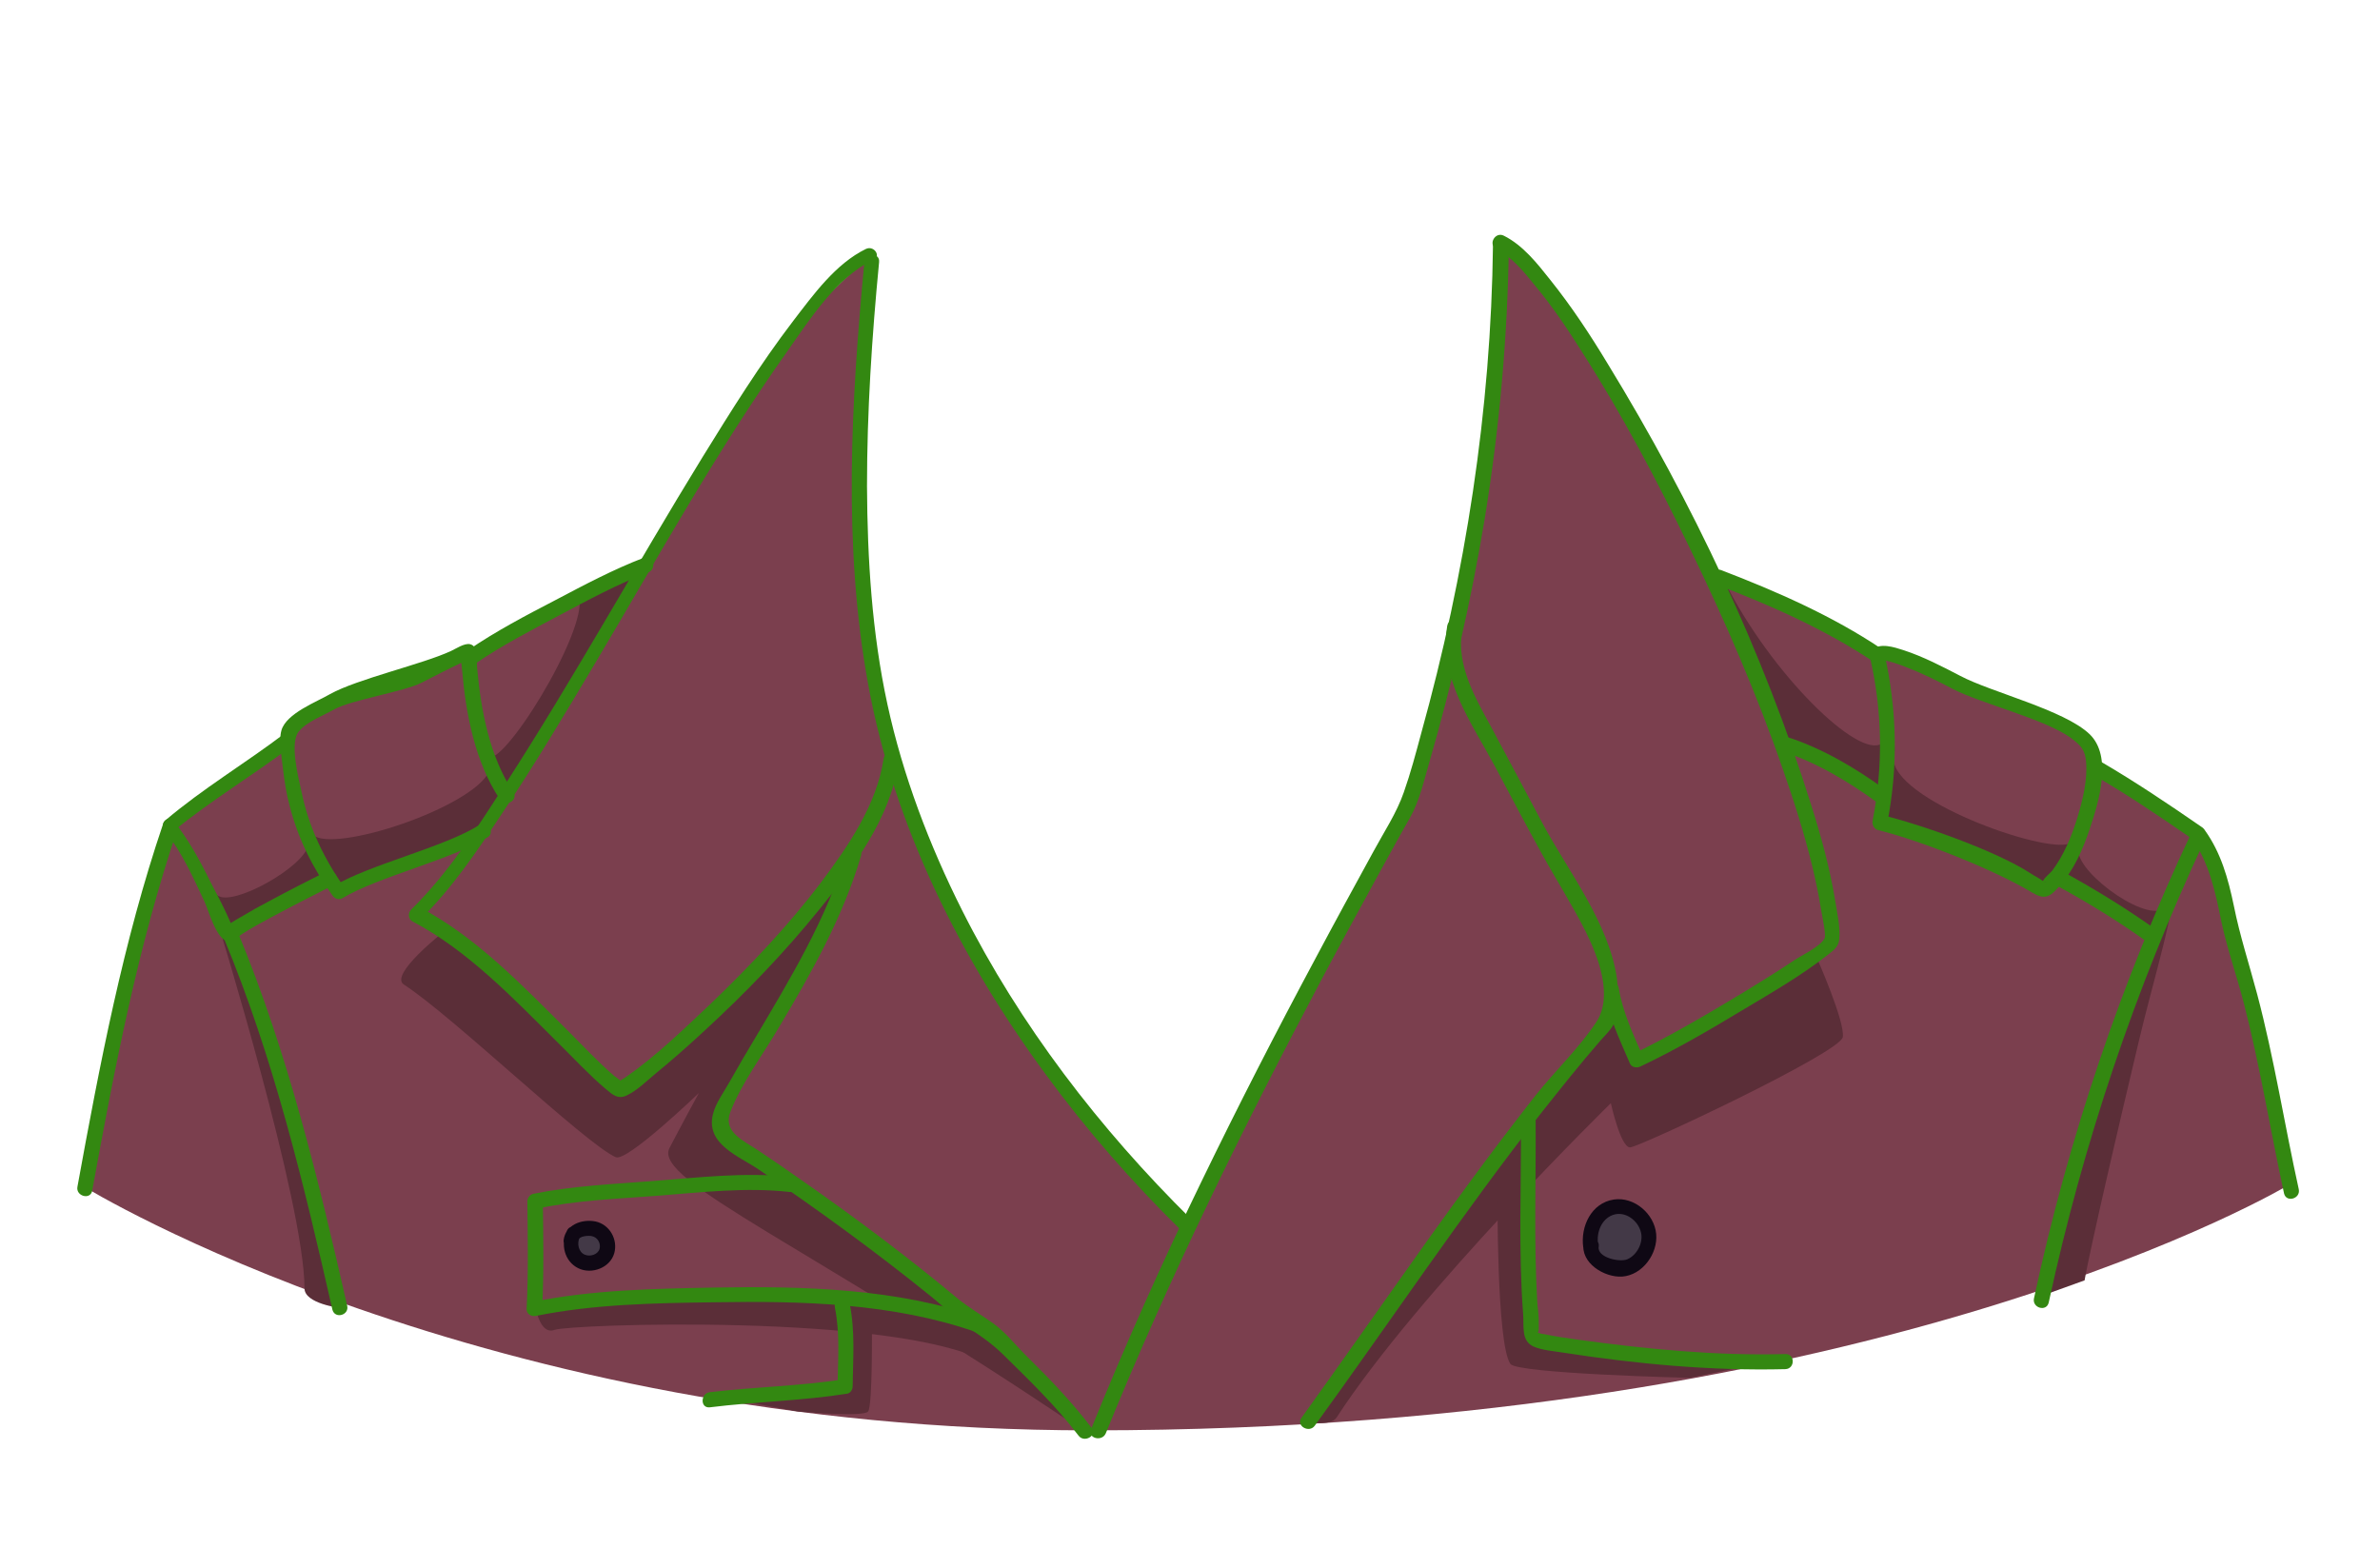 <?xml version="1.0" encoding="utf-8"?>
<!-- Generator: Adobe Illustrator 19.2.0, SVG Export Plug-In . SVG Version: 6.00 Build 0)  -->
<svg version="1.1" id="Layer_1" xmlns="http://www.w3.org/2000/svg" xmlns:xlink="http://www.w3.org/1999/xlink" x="0px" y="0px"
	 viewBox="0 0 630 410" style="enable-background:new 0 0 630 410;" xml:space="preserve">
<style type="text/css">
	.st0{fill:#7b3f4e;}
	.st1{fill:#5b2e38;}
	.st2{fill:#381ale;}
	.st3{fill:#433947;}
	.st4{fill:#0F0814;}
</style>
<g>
	<g>
		<path class="st0" d="M22.4,314.2c0.2-2,4.8-25,4.8-25s9.1-40.4,9.4-41.5s4.2-16,4.9-17.7s2.8-11.7,2.8-11.7l6.2-4l26-17l1.7-5.7
			l45-18.7l4.2-0.8l41.9-21.4l18.4-28.7l25.8-38.4l16.7-16.1l-1.4,22.7l-1.2,21.2l1.5,56.3l2.7,18.3l16.3,46l15.4,28.9l24.3,34.5
			l26.3,29.2l25.3-49.1l19-36.2l15.5-30.7l11.1-38.9l4.4-26.8l2.3-14.1l2-14.3l1.9-18.8l1.8-31.4L410,75.6l19,31.7l13,22.9l9.2,18.4
			l5.3,5.5l18.9,7.3l7.4,2.9l9.1,6.4l14.8,4.3l46.2,21l2.2,7.9l25.5,16.8l5.3,6.6l5.2,18.9c0,0,2.2,9.6,2.3,10.3
			c0.1,0.7,5.1,17.1,5.1,17.1l7.6,39.9c0,0-107.9,65.1-317.3,65.1C127.2,378.7,22.4,314.2,22.4,314.2z"/>
	</g>
	<g>
		<path class="st1" d="M287.3,379.1c-72.8-49.3-114.5-66.6-110.1-75.2c2.9-5.6,7.8-14.6,7.8-14.6s-19,18.3-22,17
			c-8-3.5-43.1-37.3-56.1-45.7c-4-2.6,10.6-14,10.6-14l20.4,15.5l19.7,18.5l7.5,7.5l6.1-4.2l23.5-21.2l23.2-25.6l7.2-8.4l-2.7,11.4
			l-21.9,38l-8.6,15.3l-0.5,6.2l9.1,7.3l18.3,12.5L244,337l18.9,16.1l17.3,17.4C280.2,370.5,288.7,380,287.3,379.1z"/>
		<path class="st1" d="M353.8,375.2c21.7-33.4,72.6-83.2,72.6-83.2s2.6,11.8,5.1,11.7s55.7-25.1,56.3-29.2
			c0.6-4.1-6.8-20.8-6.8-20.8l-20.7,11.9l-27.1,15l-6.8-13.8l-5,8.2l-32.2,41.3L357.7,359l-11.5,17.3
			C346.3,376.4,352.2,377.6,353.8,375.2z"/>
		<path class="st1" d="M404.6,307.5l1.1,46.5l9.1,2.2l50.6,4.8l-18.2,3.7c0,0-45.7-1.1-47.4-3.7c-3.7-5.4-3.4-45.6-3.4-45.6
			L404.6,307.5z"/>
		<path class="st1" d="M261,360.4c-24.8-12.9-110.2-9.9-114.2-8.4s-5.1-6.4-5.1-6.4l12.6-2.3l57-1.2l32.3,3.6
			C243.5,345.6,266.1,363.1,261,360.4z"/>
		<path class="st1" d="M224.9,349.2c-0.4,0.8-1.2,15.9-1.2,15.9l-7,3.7l-22.5,1.7l17,3.1c0,0,17.4,1.6,18.6,0c1.2-1.6,1-22.8,1-22.8
			L224.9,349.2z"/>
		<path class="st1" d="M153.3,157.9c2.4,9.2-21,46.8-24.4,42.2c-0.6-0.9,1.6,2,0.6,4.1c-4.6,9.6-41,21.7-46.7,16.8
			c-1-0.9-0.9,1.3-1.1,2.5c-1.1,6-20.2,16.6-24.1,13.5c-4.5-3.6,0,7.1,0,7.1s23,74.4,23,96.9c0,4.1,9.5,5.2,9.5,5.2L64.5,256
			l-2.2-11.9l23.3-10.7l4.1,2.8L125,222l9.2-11.1l19.2-31.8l15.9-28.2C169.2,150.8,152.2,153.6,153.3,157.9z"/>
		<path class="st1" d="M456.6,154.1c12.3,24.4,35.4,46.9,41.5,42.7c5-3.5,3,3.9,3.2,4.8c2,11.2,42.3,25.1,47,21.4s1.9,1.6,1.9,2.3
			c0,6.2,19.4,20.1,23.4,14.5s-4.1,21.5-7.3,35.2c-13.2,55.5-14.5,63.9-14.5,63.9l-11.1,4l12.2-48.7l16.7-47.7l-25-14.4l-3.4,3.4
			l-26.6-10.2l-10.3-5.4l-6.5-2.3l1.2-6.9l-7.9-6.3l-18.7-7.5c0,0-12.8-32.7-13.3-33.9C458.5,162,455.5,152,456.6,154.1z"/>
	</g>
	<g>
		<g>
			<path class="st2" d="M395.2,64.8c-0.5,43.7-7.3,87.2-19,129.3c-1.4,5.2-2.8,10.5-4.6,15.6c-1.9,5.5-5.3,10.6-8,15.6
				c-5.2,9.5-10.4,19-15.5,28.6c-10.4,19.4-20.4,38.9-30,58.7c-10.5,21.6-20.3,43.5-29.3,65.7c-1,2.4,2.9,3.4,3.9,1.1
				c16.7-41.1,36.3-80.9,57.1-120.1c5.1-9.6,10.3-19.1,15.5-28.6c2.6-4.7,5.2-9.5,7.9-14.2c2.6-4.6,3.7-9.8,5.2-14.9
				c6.1-21.1,11-42.5,14.6-64.2c3.9-24,6.1-48.3,6.4-72.6C399.2,62.3,395.2,62.3,395.2,64.8L395.2,64.8z"/>
		</g>
		<g>
			<path class="st2" d="M348,377.4c20.1-27.7,39.1-56.2,60.2-83.1c5-6.3,10-12.6,15.3-18.7c2.1-2.4,4-3.9,4.5-7
				c0.5-3.2,0.4-6.5,0-9.7c-2.2-14.7-12.7-28-19.6-40.8c-4.6-8.6-9.1-17.2-13.7-25.7c-4.3-7.9-9.2-16.2-7.7-25.7
				c0.4-2.5-3.4-3.6-3.9-1.1c-2.3,13.9,6.5,25.8,12.7,37.4c4.1,7.7,8.2,15.5,12.4,23.1c3.8,6.9,8.1,13.6,11.6,20.6
				c3.3,6.7,7.3,17,2.7,23.9c-4.5,6.8-10.9,12.9-16,19.3c-9.9,12.6-19.4,25.5-28.7,38.5c-11.1,15.6-22.1,31.3-33.3,46.9
				C343,377.4,346.5,379.4,348,377.4L348,377.4z"/>
		</g>
		<g>
			<path class="st2" d="M424.7,262.5c1.2,6.8,4.1,12.8,6.8,19.1c0.5,1,1.9,1.1,2.7,0.7c9.3-4.4,18.2-9.6,27-14.9
				c7.7-4.6,15.7-9.2,22.8-14.8c1.7-1.3,2.8-2.2,2.9-4.4c0.2-3.1-0.6-6.6-1.1-9.7c-1.4-8.6-3.7-17-6.3-25.2
				c-12.7-40.7-31.6-80.5-53.8-116.8C421,88.7,416,81.1,410.3,74c-3.4-4.3-7.2-9.1-12.2-11.6c-2.3-1.2-4.3,2.3-2,3.5
				c4,2.1,7.2,5.9,10,9.4c4.7,5.6,8.8,11.7,12.7,17.9c10.7,16.7,20,34.3,28.6,52.1c9.2,19,17.7,38.5,24.6,58.5
				c2.9,8.3,5.6,16.8,7.7,25.4c0.9,3.8,1.7,7.5,2.3,11.3c0.3,1.8,1.4,6.9,1,7.8c-1,2.2-6.2,4.6-8.1,5.9c-4.5,3-9,5.8-13.6,8.6
				c-9.5,5.7-19.1,11.4-29.1,16.2c0.9,0.2,1.8,0.5,2.7,0.7c-2.6-6-5.3-11.6-6.4-18.1C428.1,258.9,424.3,260,424.7,262.5L424.7,262.5
				z"/>
		</g>
		<g>
			<path class="st2" d="M228.8,69.4c-3.5,37-5.7,75,1,111.7c6.8,37.5,24.6,72.9,47.1,103.4c10.7,14.6,22.7,28.3,35.6,41
				c1.8,1.8,4.7-1,2.8-2.8c-24.2-23.9-45.3-51.3-60.6-81.7c-8.7-17.3-15.7-35.7-19.8-54.6s-5.3-38.4-5.4-57.7
				c0-19.8,1.3-39.6,3.2-59.3C233,66.8,229,66.8,228.8,69.4L228.8,69.4z"/>
		</g>
		<g>
			<path class="st2" d="M229.2,65.9c-8,3.9-13.9,12.1-19.2,19c-8.8,11.5-16.5,23.9-24.1,36.2c-17.7,28.8-34,58.4-52.3,86.7
				c-7.4,11.5-15,23.4-24.8,33c-0.9,0.9-0.7,2.5,0.4,3.1c14.7,7.7,26.8,20.5,38.4,32c4.2,4.1,8.2,8.5,12.7,12.3
				c1.9,1.6,3.3,2.9,5.7,1.7c2.7-1.3,5.2-3.8,7.5-5.7c4.4-3.6,8.7-7.4,12.9-11.3c10.9-10,21.2-20.7,30.5-32.2
				c9-11.1,18.8-24.2,20.9-38.8c0.4-2.5-3.5-3.6-3.9-1.1c-1.8,12.2-9.4,23.2-16.6,32.8c-8.7,11.5-18.8,22.1-29.2,32.1
				c-7.1,6.7-14.3,13.7-22.3,19.3c-0.7,0.5-1.6,0.9-2.2,1.5c0.4-0.3,1.5,0.7,0.9-0.2c-0.4-0.5-1.4-1.1-1.9-1.5
				c-4.3-3.7-8.2-7.9-12.3-12C138.4,261,126.1,248,111,240.1c0.1,1,0.3,2.1,0.4,3.1c8.2-8,14.8-17.8,21.1-27.3
				c8.9-13.3,17.1-27,25.3-40.8c16.4-27.6,32-55.9,50.6-82.1c5.9-8.4,12.9-19.4,22.5-24.1C233.5,68.2,231.5,64.8,229.2,65.9
				L229.2,65.9z"/>
		</g>
		<g>
			<path class="st2" d="M224.1,225.6c-5.3,17.5-14.7,33.1-24,48.8c-2.4,4-4.7,7.9-7,12c-1.5,2.7-3.7,5.6-4.4,8.6
				c-1.9,7.9,6.9,11,12.2,14.6c15.6,10.6,30.9,21.7,45.6,33.6c3.4,2.7,6.6,6.1,10.2,8.5c3.2,2.1,5.9,4,8.7,6.7
				c7,6.9,14.1,13.7,20.1,21.6c1.5,2,5,0,3.5-2c-5.1-6.7-10.9-12.8-16.9-18.7c-3-2.9-5.9-6.7-9.3-9.1c-3.1-2.2-6.2-4-9.2-6.4
				c-13.3-11.1-27.2-21.5-41.4-31.4c-3.8-2.7-7.6-5.3-11.5-7.9c-3.7-2.5-9.4-4.8-7.4-10.1c3-7.8,8.7-15.3,12.9-22.5
				c8.6-14.4,16.9-29.1,21.7-45.3C228.7,224.2,224.8,223.2,224.1,225.6L224.1,225.6z"/>
		</g>
		<g>
			<path class="st2" d="M127,218.3c-9.2,5.9-29.1,10.5-38.4,16.1c0.9,0.2,1.8,0.5,2.7,0.7c-5.5-7.7-9.6-16.2-11.5-25.6
				c-0.8-3.7-3.2-12.9-0.7-15.9c2.1-2.6,6.7-4.3,9.5-5.9c4.3-2.4,18.6-4.7,23-7c3.5-1.8,7-3.6,10.6-5.3c0.4-0.2,1.3-0.4,1.5-0.7
				c0.2-0.1,0.3-0.1,0.5-0.2c1.1-0.3,0.4-0.8-2.1-1.7c-0.4,0.4,0.2,3.9,0.2,4.4c1,11.7,3.4,24.5,10.1,34.5c1.4,2.1,4.9,0.1,3.5-2
				c-6.3-9.4-8.6-21.7-9.6-32.9c-0.2-1.9,0.6-5.7-1.9-6.3c-1.5-0.3-3.7,1.2-5,1.8c-7.5,3.5-24.8,7.4-32,11.4
				c-3.6,2.1-11.6,5.1-12.9,9.6c-0.8,2.8,0.1,7.3,0.4,10.2c0.4,3.3,0.9,6.6,1.8,9.9c2.2,8.6,6.1,16.4,11.3,23.6
				c0.6,0.9,1.7,1.3,2.7,0.7c9.3-5.6,29.2-10.3,38.4-16.1C131.1,220.4,129.1,216.9,127,218.3L127,218.3z"/>
		</g>
		<g>
			<path class="st2" d="M125.9,175.6c7-4.8,14.6-8.7,22.1-12.7c7.7-4.1,15.5-8.3,23.6-11.4c2.4-0.9,1.3-4.8-1.1-3.9
				c-8.1,3.1-15.8,7.2-23.4,11.2c-7.9,4.1-15.9,8.3-23.2,13.3C121.8,173.5,123.8,177,125.9,175.6L125.9,175.6z"/>
		</g>
		<g>
			<path class="st2" d="M75.4,194.1C65,202,53.7,208.7,43.7,217.2c-0.9,0.8-0.6,2,0,2.8c4.5,5.6,7.5,12.4,10.5,18.8
				c1,2.2,3.1,10,6.2,10.4c1.4,0.2,2.6-1.3,3.7-2c2.5-1.6,5.1-3,7.7-4.4c5.4-2.9,10.9-5.7,16.4-8.5c2.3-1.2,0.3-4.6-2-3.5
				c-5,2.5-9.9,5-14.9,7.7c-2.5,1.3-5,2.7-7.5,4.2c-1,0.6-2,1.1-2.9,1.8c-0.6,0.4-1.9,1-0.8,0.8c0.6,0.2,1.3,0.3,1.9,0.5
				c-0.6-0.5-1.5-2.9-2-3.9c-1.3-2.8-2.8-5.6-4.2-8.3c-2.8-5.7-5.9-11.4-9.9-16.4c0,0.9,0,1.9,0,2.8c10-8.2,21-14.7,31.1-22.4
				C79.2,196,77.4,192.5,75.4,194.1L75.4,194.1z"/>
		</g>
		<g>
			<path class="st2" d="M43.2,218c-10.6,31.2-16.8,63.8-22.7,96.1c-0.5,2.5,3.4,3.6,3.9,1.1c5.9-32.3,12.1-64.9,22.7-96.1
				C47.9,216.7,44,215.6,43.2,218L43.2,218z"/>
		</g>
		<g>
			<path class="st2" d="M471.8,198.9c8.7,2.7,17.9,8.2,25.2,13.6c2.1,1.5,4.1-2,2-3.5c-7.6-5.6-17.1-11.2-26.2-14
				C470.4,194.3,469.3,198.2,471.8,198.9L471.8,198.9z"/>
		</g>
		<g>
			<path class="st2" d="M454.5,154.8c14.2,5.4,28.8,11.9,41.5,20.4c2.1,1.4,4.2-2,2-3.5c-13-8.7-27.8-15.2-42.4-20.8
				C453.2,150,452.1,153.9,454.5,154.8L454.5,154.8z"/>
		</g>
		<g>
			<path class="st2" d="M495,174c3.3,14.3,3.5,28.8,0.7,43.2c-0.2,1,0.3,2.2,1.4,2.5c11.4,2.8,31,10.6,40.9,16.6
				c3.2,1.9,4.6,1.2,7.1-1.7c3.9-4.3,6.3-9.9,8.1-15.3c2.3-6.9,6.1-19.1-0.1-25c-6.7-6.4-26.1-11.1-34.2-15.4
				c-4.8-2.5-9.8-5.1-15-6.8c-2.5-0.8-6.3-2.1-8.5,0c-1.8,1.8,1,4.6,2.8,2.8c0.6-0.5,5.2,1.2,6.4,1.7c4.2,1.6,8.2,3.6,12.2,5.7
				c7.4,3.9,24.9,8.1,31.6,13.2c2.4,1.8,3.6,3.1,3.8,6.2c0.4,4.9-0.9,10-2.3,14.7c-1.5,4.9-3.6,10-6.7,14.1c-0.5,0.6-2,1.8-2.3,2.5
				c-0.1,0.3-1.5,0.9,0,0.6c0.9-0.2,0.7,0.2,0.3-0.1c-1.1-0.9-2.6-1.6-3.8-2.4c-9.1-5.9-28.7-12.8-39.3-15.4
				c0.5,0.8,0.9,1.6,1.4,2.5c3-15.1,2.7-30.3-0.7-45.3C498.3,170.4,494.5,171.5,495,174L495,174z"/>
		</g>
		<g>
			<path class="st2" d="M543.5,233.9c8.5,4.6,16.9,9.7,24.7,15.3c2.1,1.5,4.1-2,2-3.5c-7.9-5.6-16.3-10.7-24.7-15.3
				C543.3,229.2,541.2,232.7,543.5,233.9L543.5,233.9z"/>
		</g>
		<g>
			<path class="st2" d="M554.1,205.1c9.2,5.3,18,11.3,26.7,17.3c2.1,1.5,4.1-2,2-3.5c-8.7-6-17.6-12-26.7-17.3
				C553.8,200.3,551.8,203.8,554.1,205.1L554.1,205.1z"/>
		</g>
		<g>
			<path class="st2" d="M580,220.6c-18.5,39.3-32.5,80.6-41.6,123.1c-0.5,2.5,3.3,3.6,3.9,1.1c9.1-42.1,22.9-83.1,41.2-122.2
				C584.5,220.3,581.1,218.3,580,220.6L580,220.6z"/>
		</g>
		<g>
			<path class="st2" d="M580.1,221.7c4.7,6.7,6.3,14.3,7.9,22.2c1.6,7.5,4.2,14.7,6.1,22.2c4.2,16.4,6.9,33.2,10.5,49.8
				c0.6,2.5,4.4,1.4,3.9-1.1c-3.8-17.2-6.5-34.6-11-51.6c-2.1-7.9-4.6-15.5-6.2-23.5c-1.5-7.2-3.4-14-7.7-20
				C582,217.6,578.6,219.6,580.1,221.7L580.1,221.7z"/>
		</g>
		<g>
			<path class="st2" d="M402.6,297c0.1,17-0.7,34.1,0.6,51.1c0.2,3.2-0.5,6.8,2.7,8.3c2.3,1,5.2,1.2,7.7,1.6c19.3,3,39.5,4.9,59,4.4
				c2.6-0.1,2.6-4.1,0-4c-18.2,0.5-36.8-1.3-54.9-3.8c-2.9-0.4-5.7-0.8-8.6-1.4c-0.4-0.1-1.9-0.2-2.2-0.6c0.6,0.7,0.4-2.6,0.4-2.5
				c0.1-1.9-0.3-4-0.4-5.9c-0.9-15.7-0.3-31.5-0.4-47.2C406.6,294.4,402.6,294.4,402.6,297L402.6,297z"/>
		</g>
		<g>
			<path class="st2" d="M259.7,348.8c-22.3-7.8-47.1-8.4-70.5-8c-15.9,0.3-32.5,0.6-48.2,3.8c0.8,0.6,1.7,1.3,2.5,1.9
				c0.5-9.5,0.3-19,0.2-28.5c-0.5,0.6-1,1.3-1.5,1.9c10.4-2.2,21.4-2.6,31.9-3.4c11.4-0.9,23.4-2.3,34.9-1c2.6,0.3,2.5-3.7,0-4
				c-11.8-1.3-24.3,0.2-36.1,1.1c-10.5,0.8-21.4,1.3-31.8,3.4c-0.8,0.2-1.5,1.1-1.5,1.9c0.1,9.5,0.3,19-0.2,28.5
				c-0.1,1.4,1.3,2.2,2.5,1.9c15.3-3.1,31.6-3.4,47.1-3.6c23.1-0.4,47.4,0.2,69.4,7.9C261,353.5,262.1,349.7,259.7,348.8
				L259.7,348.8z"/>
		</g>
		<g>
			<path class="st2" d="M91.9,345.6c-7.6-33.4-15.7-66.8-28.8-98.5c-1-2.3-4.8-1.3-3.9,1.1c13.2,31.7,21.2,65.1,28.8,98.5
				C88.7,349.2,92.5,348.1,91.9,345.6L91.9,345.6z"/>
		</g>
		<g>
			<path class="st2" d="M221,346.1c1.4,6.9,0.8,13.9,0.7,20.9c0.5-0.6,1-1.3,1.5-1.9c-11.7,1.8-23.5,2-35.3,3.4
				c-2.5,0.3-2.6,4.3,0,4c12.1-1.5,24.3-1.7,36.3-3.6c0.9-0.1,1.5-1.1,1.5-1.9c0.1-7.4,0.7-14.7-0.8-22
				C224.4,342.5,220.5,343.6,221,346.1L221,346.1z"/>
		</g>
		<path class="st3" d="M151.8,326.7c-1.3,2.3-0.5,5.6,1.7,7s5.6,0.6,6.9-1.7c1.3-2.3,0.1-5.7-2.4-6.5s-6.6,0.2-6.7,2.8"/>
		<g>
			<path class="st4" d="M150.1,325.7c-1.8,3.6-0.7,8.2,3,10c3.5,1.7,8.4-0.1,9.5-4c1-3.6-1.2-7.6-5-8.4c-3.6-0.7-7.9,0.9-8.4,4.9
				c-0.3,2.6,3.7,2.5,4,0c0.1-1.1,2.8-1.2,3.5-1c1.5,0.3,2.4,1.9,2,3.4c-0.5,1.5-2.5,2.1-3.9,1.5c-1.7-0.7-2.1-3-1.4-4.5
				C154.7,325.4,151.2,323.4,150.1,325.7L150.1,325.7z"/>
		</g>
		<path class="st3" d="M421.2,329.5c-0.9,2.8,3.7,5.8,6.6,6.3c5,0.8,9.5-4.7,8.6-9.7c-0.8-4.2-5.3-7.6-9.5-6.6
			S420.2,325.4,421.2,329.5"/>
		<g>
			<path class="st4" d="M419.2,329c-0.9,5.3,5.5,9.2,10.2,8.9c5.4-0.4,9.5-6.1,9-11.3c-0.5-5.3-5.8-9.9-11.2-9.1
				c-6,0.9-8.9,7.2-8.1,12.7c0.4,2.5,4.2,1.5,3.9-1.1c-0.4-2.9,0.9-6.4,3.9-7.5c3.3-1.2,6.8,1.5,7.5,4.7c0.6,2.7-1.1,5.9-3.6,7
				c-1.9,0.9-8.2-0.4-7.6-3.4C423.5,327.6,419.7,326.5,419.2,329L419.2,329z"/>
		</g>
	</g>
</g>
</svg>
